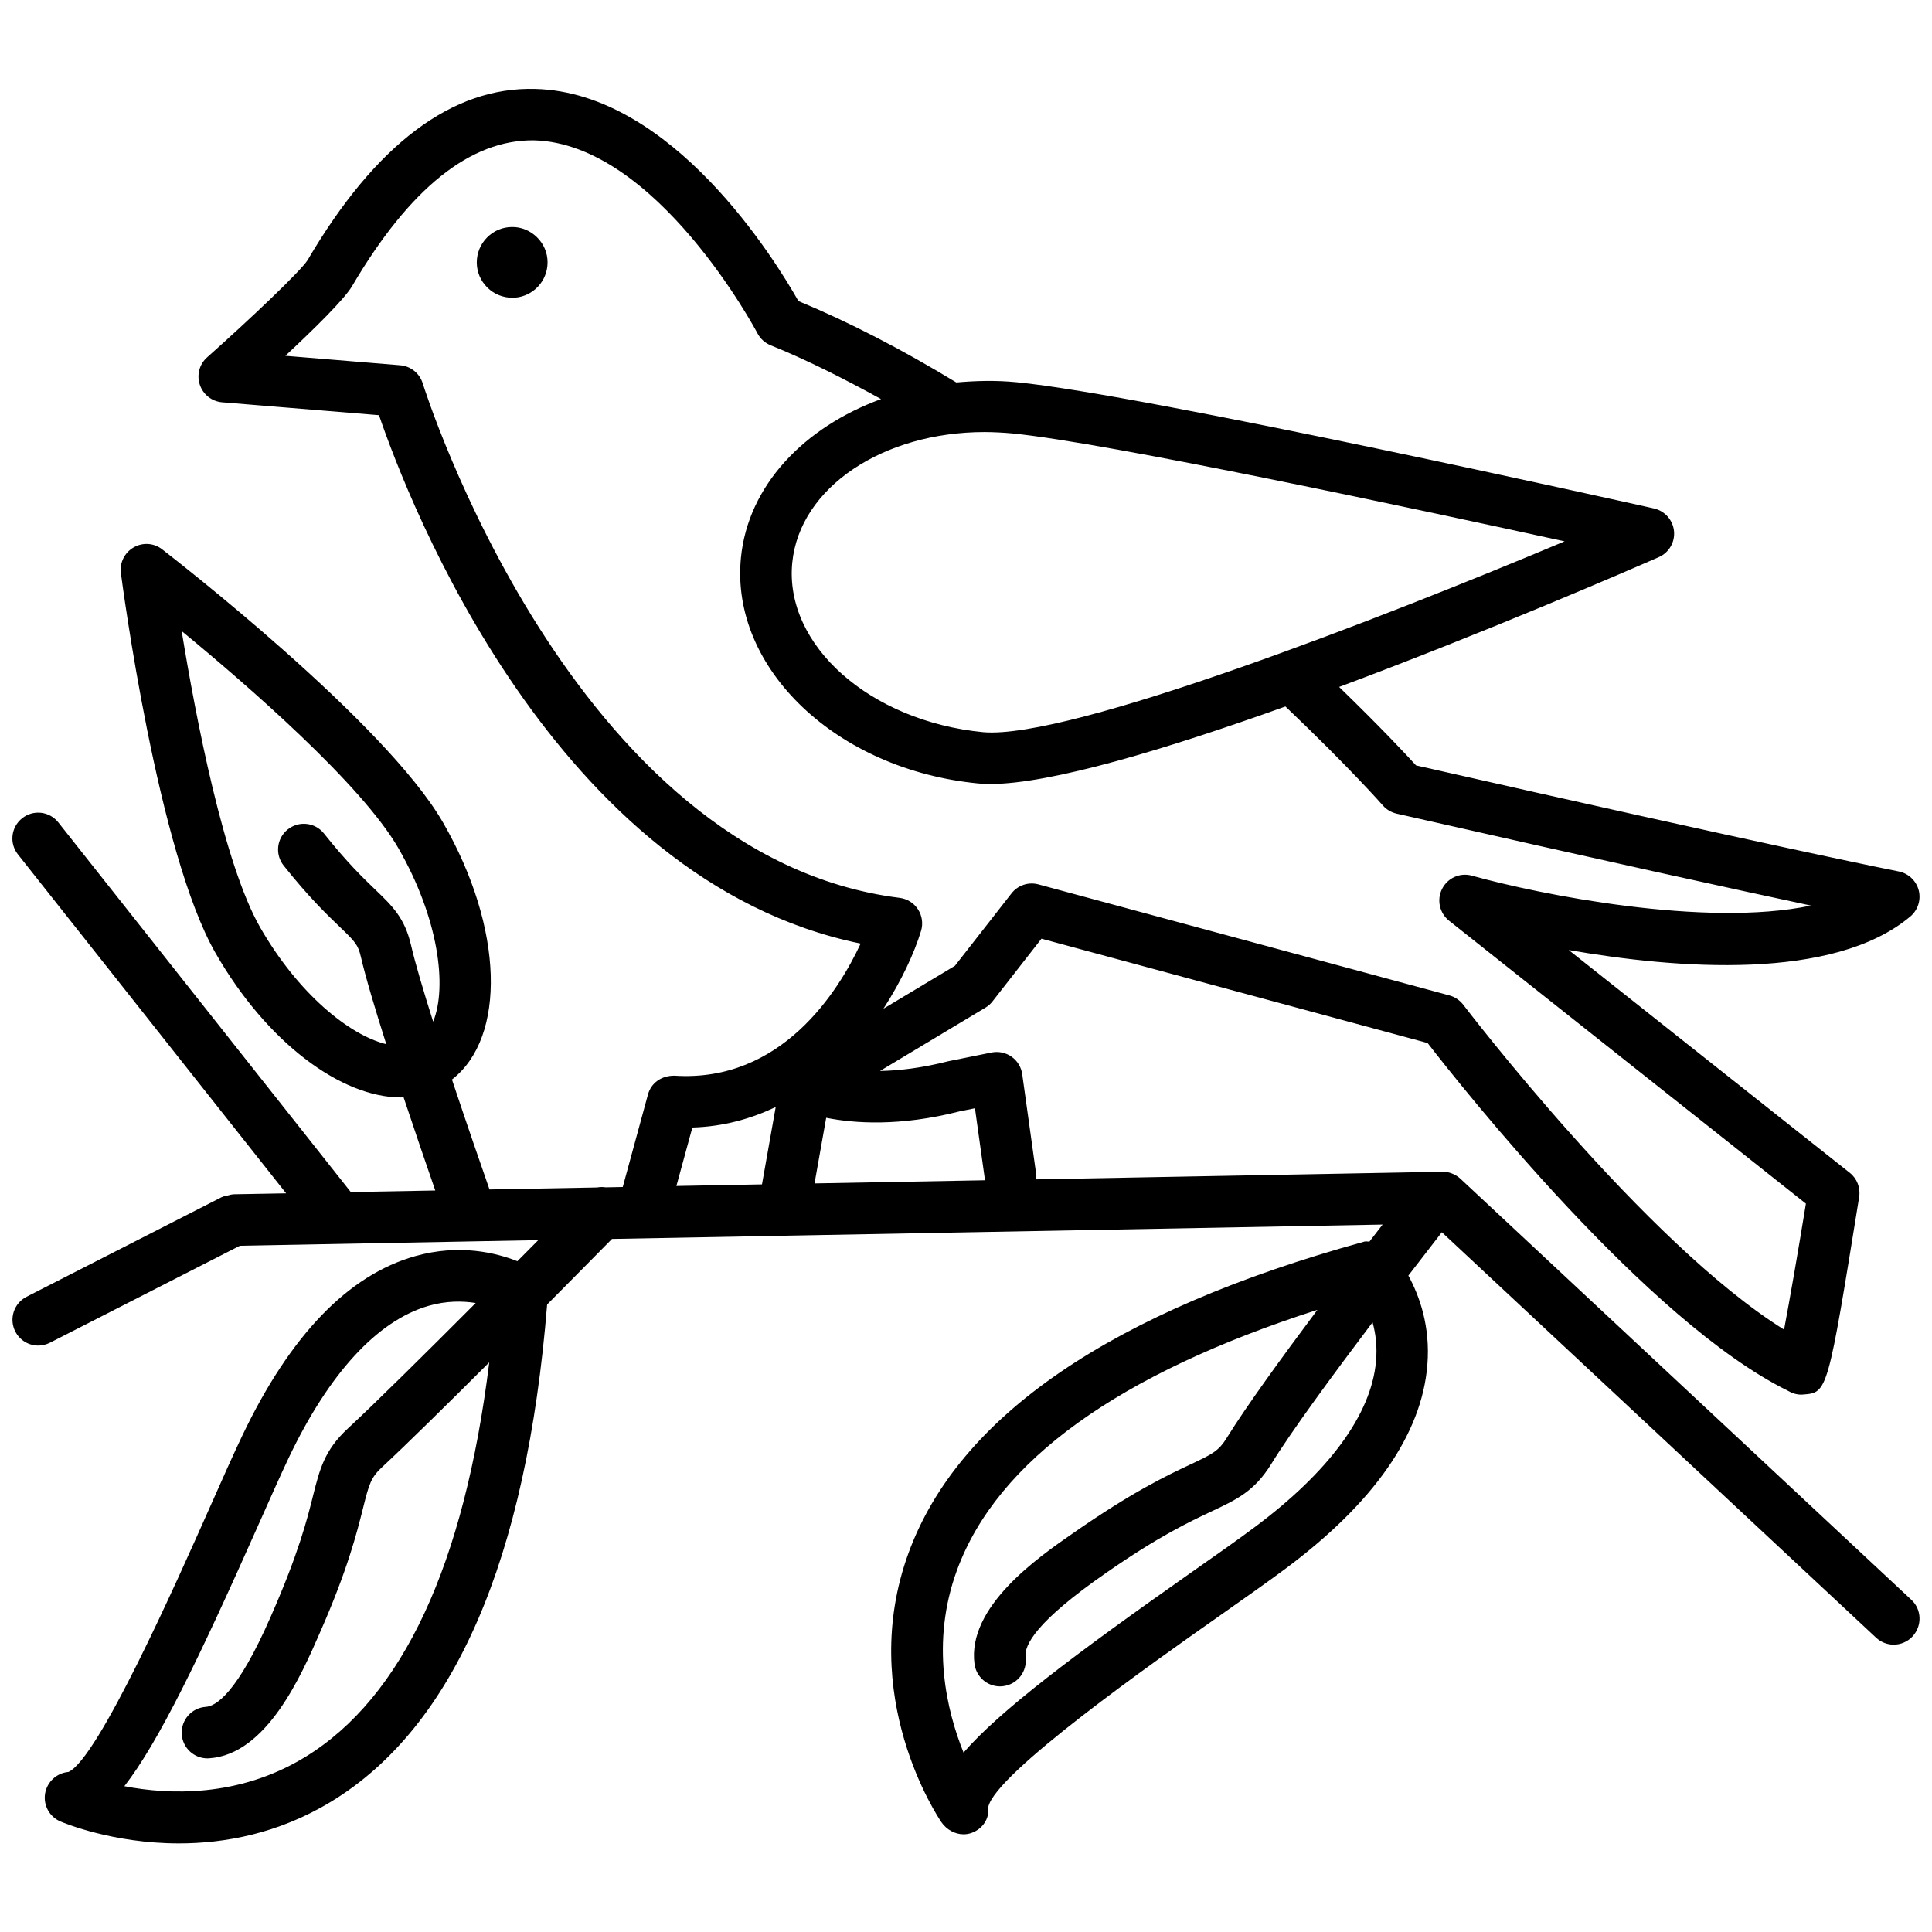 <?xml version="1.0" ?><svg id="Layer_1" style="enable-background:new 0 0 30 30;" version="1.1" viewBox="0 0 30 30" xml:space="preserve" xmlns="http://www.w3.org/2000/svg" xmlns:xlink="http://www.w3.org/1999/xlink"><g><path d="M8.005,3.527c-0.151-0.012-0.29,0.03-0.403,0.125C7.49,3.745,7.42,3.877,7.406,4.022c-0.014,0.146,0.03,0.29,0.125,0.403   c0.093,0.112,0.225,0.182,0.373,0.196C7.92,4.623,7.937,4.624,7.953,4.624c0.28,0,0.521-0.214,0.547-0.498   c0.014-0.146-0.03-0.289-0.125-0.402S8.149,3.541,8.005,3.527z"/><path d="M29.68,24.842l-7.003-6.539c-0.077-0.071-0.186-0.112-0.281-0.108l-6.308,0.118c0.001-0.022,0.007-0.042,0.004-0.064   l-0.219-1.569c-0.015-0.109-0.075-0.208-0.165-0.271c-0.09-0.064-0.201-0.087-0.31-0.066l-0.674,0.136   c-0.411,0.105-0.766,0.146-1.06,0.151l1.639-0.984c0.042-0.025,0.079-0.058,0.109-0.097l0.76-0.973l5.996,1.62   c0.536,0.693,3.417,4.328,5.595,5.4c0.062,0.038,0.134,0.06,0.208,0.06c0.01,0,0.021-0.001,0.03-0.002   c0.378-0.029,0.378-0.029,0.868-3.066c0.023-0.143-0.032-0.287-0.146-0.377l-4.364-3.459c1.677,0.292,4.109,0.485,5.305-0.521   c0.117-0.099,0.168-0.257,0.13-0.406c-0.039-0.149-0.159-0.263-0.31-0.293c-0.02-0.003-1.959-0.39-7.496-1.647   c-0.164-0.181-0.569-0.612-1.194-1.218c2.322-0.867,4.521-1.822,4.962-2.015c0.159-0.069,0.255-0.232,0.238-0.405   c-0.017-0.172-0.143-0.314-0.312-0.352c-0.321-0.072-7.907-1.766-9.89-1.959c-0.323-0.032-0.636-0.024-0.942,0.003   c-0.844-0.513-1.669-0.94-2.452-1.264c-0.356-0.63-1.957-3.241-4.088-3.294c-1.29-0.036-2.479,0.862-3.533,2.657   C4.673,4.206,3.886,4.953,3.216,5.549c-0.12,0.106-0.164,0.274-0.113,0.426S3.29,6.234,3.45,6.247l2.435,0.2   c0.458,1.339,2.728,7.234,7.479,8.205c-0.343,0.738-1.228,2.16-2.891,2.051c-0.202-0.001-0.362,0.11-0.412,0.294L9.67,18.432   l-0.266,0.005c-0.044-0.007-0.088-0.006-0.132,0.002l-1.671,0.031c-0.116-0.332-0.347-0.999-0.583-1.707   c0.845-0.655,0.806-2.349-0.138-3.99C5.982,11.21,2.659,8.639,2.518,8.53C2.39,8.43,2.215,8.419,2.075,8.5   C1.934,8.581,1.856,8.738,1.877,8.898c0.023,0.176,0.573,4.343,1.472,5.905c0.793,1.38,1.944,2.238,2.88,2.238   c0.013,0,0.024-0.004,0.037-0.005c0.186,0.559,0.367,1.087,0.493,1.45l-1.312,0.024l-4.541-5.739   c-0.137-0.174-0.389-0.203-0.562-0.065c-0.173,0.137-0.203,0.389-0.065,0.562l4.164,5.262l-0.826,0.015   c-0.005,0-0.009,0.003-0.013,0.003c-0.021,0.001-0.042,0.01-0.063,0.014c-0.03,0.007-0.061,0.011-0.088,0.024   c-0.003,0.002-0.007,0.001-0.01,0.003l-3.032,1.548c-0.196,0.101-0.274,0.342-0.174,0.538c0.071,0.139,0.211,0.219,0.357,0.219   c0.061,0,0.123-0.015,0.181-0.044l2.95-1.506l4.633-0.087c-0.101,0.102-0.21,0.212-0.324,0.327   c-0.328-0.13-0.899-0.273-1.586-0.079c-1.04,0.293-1.942,1.23-2.684,2.784c-0.135,0.282-0.307,0.668-0.5,1.104   c-0.521,1.173-1.741,3.918-2.201,4.122C0.879,27.531,0.73,27.67,0.7,27.851c-0.029,0.182,0.068,0.359,0.237,0.432   c0.052,0.022,0.811,0.341,1.841,0.341c0.707,0,1.541-0.149,2.362-0.647c1.909-1.158,3.036-3.759,3.356-7.721   c0.447-0.45,0.82-0.829,1.007-1.018l11.966-0.223c-0.063,0.081-0.131,0.17-0.204,0.264c-0.026,0.002-0.051-0.007-0.077,0   c-3.921,1.081-6.302,2.707-7.08,4.834c-0.81,2.217,0.457,4.104,0.511,4.183c0.079,0.114,0.209,0.187,0.343,0.187   c0.042,0,0.085-0.007,0.126-0.022c0.172-0.063,0.278-0.221,0.258-0.403c0.111-0.521,2.565-2.247,3.614-2.984   c0.393-0.276,0.739-0.521,0.991-0.708c1.382-1.027,2.126-2.095,2.213-3.171c0.049-0.604-0.125-1.076-0.295-1.388   c0.222-0.289,0.405-0.526,0.52-0.673l6.743,6.296c0.077,0.072,0.176,0.108,0.273,0.108c0.106,0,0.214-0.043,0.292-0.127   C29.85,25.245,29.841,24.992,29.68,24.842z M4.042,14.405c-0.567-0.987-1.004-3.277-1.221-4.606   c1.04,0.856,2.798,2.386,3.366,3.373c0.624,1.086,0.76,2.15,0.539,2.692c-0.151-0.478-0.28-0.911-0.344-1.19   c-0.099-0.423-0.29-0.606-0.555-0.86c-0.185-0.178-0.438-0.421-0.796-0.871c-0.136-0.172-0.388-0.202-0.562-0.064   c-0.173,0.137-0.202,0.389-0.064,0.562c0.391,0.492,0.667,0.756,0.869,0.95c0.24,0.23,0.286,0.279,0.329,0.464   c0.074,0.321,0.224,0.82,0.395,1.359C5.423,16.073,4.63,15.427,4.042,14.405z M4.734,27.286c-1.035,0.631-2.125,0.581-2.803,0.45   c0.531-0.683,1.161-1.987,2.063-4.017c0.191-0.43,0.359-0.808,0.491-1.086c0.625-1.309,1.373-2.122,2.163-2.354   c0.285-0.083,0.535-0.078,0.739-0.046c-0.753,0.755-1.565,1.56-1.988,1.951c-0.361,0.335-0.435,0.631-0.538,1.041   c-0.088,0.354-0.222,0.89-0.654,1.871c-0.524,1.203-0.858,1.398-1.01,1.408c-0.221,0.014-0.388,0.204-0.375,0.425   c0.014,0.212,0.189,0.375,0.399,0.375c0.008,0,0.017-0.001,0.025-0.001c0.896-0.057,1.435-1.293,1.724-1.957   c0.428-0.972,0.572-1.547,0.667-1.927c0.094-0.374,0.119-0.476,0.306-0.647c0.367-0.34,1.008-0.972,1.654-1.617   C7.21,24.29,6.255,26.359,4.734,27.286z M14.902,17.257l0.237-0.048l0.156,1.118l-2.647,0.049l0.181-1.019   C13.261,17.443,13.965,17.496,14.902,17.257z M15.717,6.73c1.467,0.143,6.296,1.177,8.578,1.676   c-2.796,1.176-7.686,3.083-9.03,2.963c-1.758-0.171-3.087-1.351-2.963-2.63c0.115-1.174,1.415-2.03,2.988-2.03   C15.43,6.71,15.572,6.717,15.717,6.73z M6.564,5.953c-0.048-0.156-0.187-0.268-0.35-0.281L4.431,5.525   c0.435-0.406,0.913-0.874,1.035-1.08c0.897-1.527,1.842-2.277,2.824-2.266c1.903,0.046,3.457,2.967,3.472,2.997   c0.044,0.084,0.117,0.15,0.206,0.186c0.548,0.221,1.126,0.512,1.713,0.835c-1.196,0.437-2.066,1.342-2.176,2.465   c-0.167,1.718,1.484,3.29,3.682,3.503c0.058,0.006,0.121,0.009,0.188,0.009c0.942,0,2.741-0.543,4.585-1.204   c0.996,0.948,1.509,1.532,1.513,1.537c0.056,0.064,0.131,0.108,0.213,0.127c3.255,0.74,5.29,1.184,6.434,1.428   c-1.639,0.344-4.21-0.171-5.263-0.464c-0.186-0.053-0.378,0.035-0.464,0.204s-0.041,0.376,0.108,0.495l5.541,4.393   c-0.119,0.731-0.25,1.487-0.339,1.956c-2.153-1.34-4.952-5.006-4.982-5.045c-0.054-0.07-0.129-0.121-0.214-0.144l-6.382-1.724   c-0.156-0.042-0.32,0.013-0.419,0.14l-0.878,1.124l-1.11,0.666c0.28-0.432,0.48-0.865,0.584-1.208   c0.034-0.113,0.017-0.235-0.047-0.334c-0.064-0.099-0.169-0.165-0.286-0.179C8.873,13.304,6.587,6.026,6.564,5.953z M10.751,17.508   c0.483-0.014,0.91-0.136,1.294-0.318l-0.213,1.201l-1.329,0.025L10.751,17.508z M21.366,21.143   c-0.074,0.821-0.728,1.712-1.892,2.577c-0.247,0.185-0.588,0.425-0.975,0.696c-1.814,1.275-2.971,2.146-3.537,2.798   c-0.259-0.642-0.52-1.7-0.1-2.838c0.625-1.696,2.516-3.048,5.595-4.037c-0.547,0.731-1.109,1.505-1.401,1.978   c-0.133,0.217-0.228,0.261-0.576,0.425c-0.355,0.167-0.892,0.419-1.826,1.071c-0.532,0.369-1.64,1.136-1.522,2.025   c0.027,0.201,0.198,0.348,0.396,0.348c0.018,0,0.035-0.002,0.053-0.004c0.219-0.029,0.373-0.23,0.344-0.449   c-0.024-0.185,0.161-0.554,1.25-1.309c0.815-0.568,1.295-0.794,1.645-0.959c0.383-0.18,0.659-0.31,0.918-0.729   c0.313-0.509,0.975-1.409,1.575-2.203C21.361,20.705,21.388,20.909,21.366,21.143z"/></g></svg>